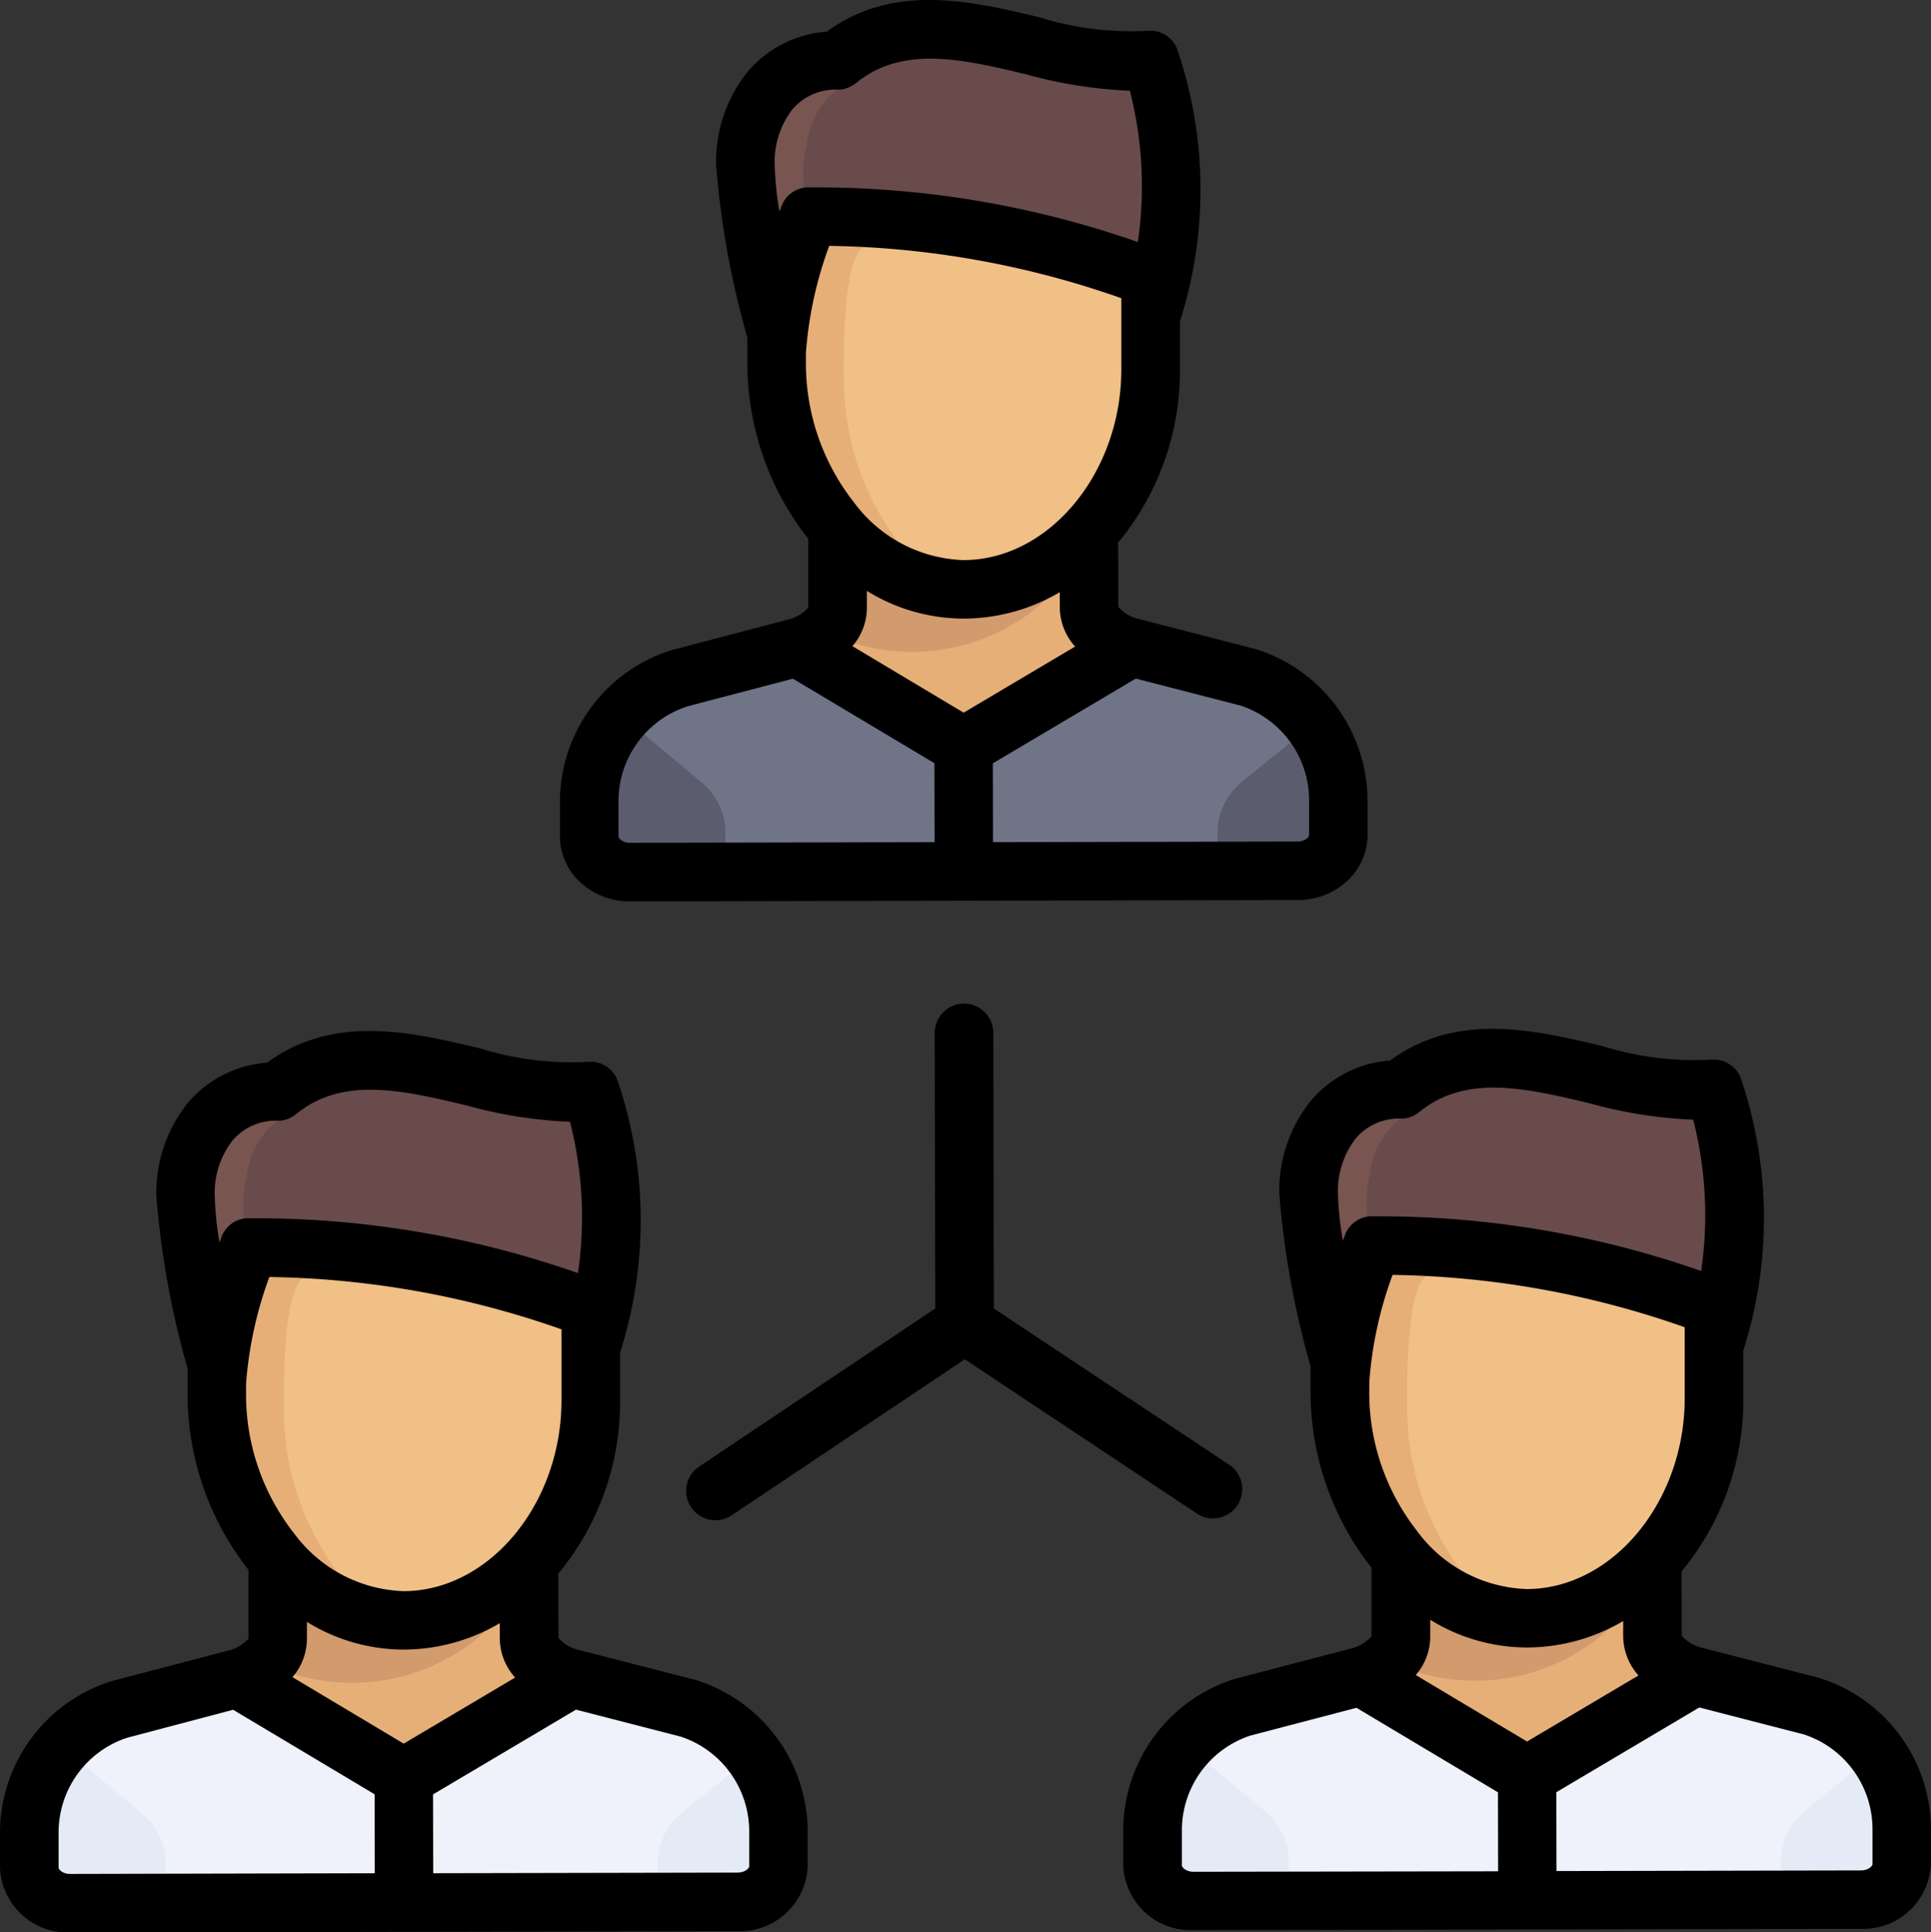 <svg xmlns="http://www.w3.org/2000/svg" viewBox="-6632.503 -8112 72.457 72.5">
  <rect x="-6632.503" y="-8112" width="72.457" height="72.5" fill="#333333" stroke="none"/>
  <defs>
    <style>
      .cls-1 {
        fill: #e6af78;
      }

      .cls-2 {
        fill: #d29b6e;
      }

      .cls-3 {
        fill: #785550;
      }

      .cls-4 {
        fill: #f0c087;
      }

      .cls-5 {
        fill: #eff2fa;
      }

      .cls-6 {
        fill: #e4eaf6;
      }

      .cls-7 {
        fill: #694b4b;
      }

      .cls-8 {
        fill: #707487;
      }

      .cls-9 {
        fill: #5b5d6e;
      }
    </style>
  </defs>
  <g id="collaboration" transform="translate(-6632.503 -8112)">
    <g id="Group_5296" data-name="Group 5296" transform="translate(9.009 58.622)">
      <path id="Path_7287" data-name="Path 7287" class="cls-1" d="M76.208,418.334c-.384-.11-1.586-.545-1.587-1.51l-.009-2.831-9.43.021,0,2.831c0,.851-.93,1.293-1.413,1.462l6.142,3.76Z" transform="translate(-63.771 -413.992)"/>
      <path id="Path_7288" data-name="Path 7288" class="cls-1" d="M74.62,419.617l-.008-2.37a7.467,7.467,0,0,1-9.883,3.315,2.941,2.941,0,0,1-.96.538l6.142,3.76,6.3-3.732C75.823,421.018,74.622,420.582,74.62,419.617Z" transform="translate(-63.77 -416.786)"/>
    </g>
    <path id="Path_7289" data-name="Path 7289" class="cls-2" d="M80.432,414.453v-.461l-9.43.021,0,2.831a1.225,1.225,0,0,1-.454.924,7.467,7.467,0,0,0,9.883-3.315Z" transform="translate(-60.581 -355.37)"/>
    <path id="Path_7290" data-name="Path 7290" class="cls-3" d="M64.492,282.076c-3.568.516-8.251-2.838-11.738.022-2.112,0-3.454,1.688-3.45,3.933a33.928,33.928,0,0,0,1.172,6.314l0,1.134a22.445,22.445,0,0,1,1.206-5.525,36.087,36.087,0,0,1,12.823,2.427v0c.129.051.241.1.336.136A14.9,14.9,0,0,0,64.492,282.076Z" transform="translate(-42.345 -241.149)"/>
    <path id="Path_7291" data-name="Path 7291" class="cls-4" d="M57.6,336.062c.008,4.383,3.1,8.471,7.018,8.464s7.026-3.885,7.018-8.268l-.006-3.294A36.082,36.082,0,0,0,58.8,330.537,22.429,22.429,0,0,0,57.6,336.062Z" transform="translate(-49.462 -283.732)"/>
    <path id="Path_7292" data-name="Path 7292" class="cls-1" d="M60.124,337.077c-.119-5.692.827-5.405.827-5.405a21.053,21.053,0,0,1,7.048.106,35.637,35.637,0,0,0-9.2-1.242,22.452,22.452,0,0,0-1.206,5.525c.008,4.068,2.67,7.879,6.186,8.4A10.192,10.192,0,0,1,60.124,337.077Z" transform="translate(-49.46 -283.732)"/>
    <path id="Path_7293" data-name="Path 7293" class="cls-5" d="M36.013,450.268a4.832,4.832,0,0,0-3.383-4.653l-4.381-1.129h0l-6.3,3.732-6.142-3.76c-.065.023-.123.041-.169.054l-4.376,1.145A4.832,4.832,0,0,0,7.9,450.324l0,1.264a1.444,1.444,0,0,0,1.532,1.337l25.054-.05a1.444,1.444,0,0,0,1.527-1.342Z" transform="translate(-6.803 -381.522)"/>
    <g id="Group_5297" data-name="Group 5297" transform="translate(1.098 65.525)">
      <path id="Path_7294" data-name="Path 7294" class="cls-6" d="M13.021,468.549V467.14a2.476,2.476,0,0,0-.9-1.892l-3-2.507A5.094,5.094,0,0,0,7.9,466.018l0,1.264a1.321,1.321,0,0,0,.781,1.165,1.776,1.776,0,0,0,.536.1h3.8Z" transform="translate(-7.903 -462.741)"/>
      <path id="Path_7295" data-name="Path 7295" class="cls-6" d="M178.9,469.119l0-1.264a5.1,5.1,0,0,0-.941-2.909l-2.7,2.195a2.476,2.476,0,0,0-.9,1.892v1.409h3.264A1.407,1.407,0,0,0,178.9,469.119Z" transform="translate(-150.784 -464.634)"/>
    </g>
    <path id="Path_7296" data-name="Path 7296" class="cls-7" d="M77.664,282.076a14.805,14.805,0,0,1-5.089-.691c-2.32-.534-4.676-.905-6.649.713h-.05c-.244.252.218.969.218.969a3.054,3.054,0,0,0-1.317,2.2,4.672,4.672,0,0,0,.144,2.691,36.1,36.1,0,0,1,12.758,2.427c.129.051.241.1.336.137A14.9,14.9,0,0,0,77.664,282.076Z" transform="translate(-55.516 -241.148)"/>
    <g id="Group_5298" data-name="Group 5298" transform="translate(30.017 19.941)">
      <path id="Path_7297" data-name="Path 7297" class="cls-1" d="M224.569,145.161c-.384-.11-1.586-.545-1.587-1.51l-.009-2.831-9.43.021,0,2.831c0,.851-.93,1.293-1.413,1.462l6.142,3.76Z" transform="translate(-212.132 -140.819)"/>
      <path id="Path_7298" data-name="Path 7298" class="cls-1" d="M222.982,146.444l-.008-2.37a7.467,7.467,0,0,1-9.883,3.315,2.945,2.945,0,0,1-.96.538l6.142,3.76,6.3-3.732C224.185,147.845,222.984,147.41,222.982,146.444Z" transform="translate(-212.132 -143.613)"/>
    </g>
    <path id="Path_7299" data-name="Path 7299" class="cls-2" d="M228.793,141.28v-.461l-9.429.021,0,2.831a1.225,1.225,0,0,1-.454.924,7.467,7.467,0,0,0,9.883-3.315Z" transform="translate(-187.933 -120.878)"/>
    <path id="Path_7300" data-name="Path 7300" class="cls-3" d="M212.853,8.9c-3.568.516-8.251-2.838-11.738.022-2.112,0-3.454,1.688-3.45,3.933a33.926,33.926,0,0,0,1.172,6.314l0,1.134a22.445,22.445,0,0,1,1.206-5.525,36.087,36.087,0,0,1,12.823,2.427v0c.129.051.241.1.336.137A14.9,14.9,0,0,0,212.853,8.9Z" transform="translate(-169.698 -6.657)"/>
    <path id="Path_7301" data-name="Path 7301" class="cls-4" d="M205.957,62.889c.008,4.383,3.1,8.471,7.018,8.464s7.026-3.885,7.018-8.268l-.006-3.294a36.08,36.08,0,0,0-12.823-2.427A22.427,22.427,0,0,0,205.957,62.889Z" transform="translate(-176.815 -49.24)"/>
    <path id="Path_7302" data-name="Path 7302" class="cls-1" d="M208.486,63.9c-.119-5.692.827-5.405.827-5.405a21.057,21.057,0,0,1,7.048.106,35.637,35.637,0,0,0-9.2-1.242,22.452,22.452,0,0,0-1.206,5.525c.008,4.068,2.67,7.879,6.186,8.4A10.192,10.192,0,0,1,208.486,63.9Z" transform="translate(-176.814 -49.24)"/>
    <path id="Path_7303" data-name="Path 7303" class="cls-8" d="M184.374,177.1a4.832,4.832,0,0,0-3.383-4.653l-4.381-1.129h0l-6.3,3.732-6.142-3.76c-.065.023-.123.041-.169.054l-4.376,1.145a4.832,4.832,0,0,0-3.366,4.666l0,1.264a1.444,1.444,0,0,0,1.532,1.336l25.054-.05a1.444,1.444,0,0,0,1.527-1.342Z" transform="translate(-134.156 -147.031)"/>
    <g id="Group_5299" data-name="Group 5299" transform="translate(22.106 26.844)">
      <path id="Path_7304" data-name="Path 7304" class="cls-9" d="M161.382,195.377v-1.409a2.476,2.476,0,0,0-.9-1.892l-3-2.506a5.094,5.094,0,0,0-1.213,3.277l0,1.264a1.321,1.321,0,0,0,.781,1.165,1.778,1.778,0,0,0,.536.1h3.8Z" transform="translate(-156.264 -189.569)"/>
      <path id="Path_7305" data-name="Path 7305" class="cls-9" d="M327.26,195.946l0-1.264a5.1,5.1,0,0,0-.941-2.909l-2.7,2.195a2.476,2.476,0,0,0-.9,1.892v1.409h3.265A1.407,1.407,0,0,0,327.26,195.946Z" transform="translate(-299.145 -191.461)"/>
    </g>
    <path id="Path_7306" data-name="Path 7306" class="cls-7" d="M226.025,8.9a14.806,14.806,0,0,1-5.089-.691c-2.32-.534-4.676-.905-6.649.713h-.05c-.244.252.218.969.218.969a3.054,3.054,0,0,0-1.317,2.2,4.672,4.672,0,0,0,.144,2.691,36.1,36.1,0,0,1,12.758,2.427c.129.051.241.1.336.137A14.9,14.9,0,0,0,226.025,8.9Z" transform="translate(-182.869 -6.657)"/>
    <g id="Group_5300" data-name="Group 5300" transform="translate(51.154 58.543)">
      <path id="Path_7307" data-name="Path 7307" class="cls-1" d="M373.844,417.774c-.384-.11-1.586-.545-1.587-1.51l-.009-2.831-9.43.021,0,2.831c0,.851-.93,1.293-1.413,1.462l6.142,3.76Z" transform="translate(-361.407 -413.432)"/>
      <path id="Path_7308" data-name="Path 7308" class="cls-1" d="M372.257,419.057l-.007-2.37A7.467,7.467,0,0,1,362.367,420a2.943,2.943,0,0,1-.96.538l6.142,3.76,6.3-3.732C373.46,420.458,372.259,420.023,372.257,419.057Z" transform="translate(-361.407 -416.226)"/>
    </g>
    <path id="Path_7309" data-name="Path 7309" class="cls-2" d="M378.068,413.893v-.461l-9.43.021,0,2.831a1.225,1.225,0,0,1-.454.924,7.467,7.467,0,0,0,9.883-3.315Z" transform="translate(-316.071 -354.889)"/>
    <path id="Path_7310" data-name="Path 7310" class="cls-3" d="M362.128,281.517c-3.568.516-8.251-2.838-11.738.022-2.112,0-3.454,1.688-3.45,3.933a33.932,33.932,0,0,0,1.172,6.314l0,1.134a22.447,22.447,0,0,1,1.206-5.525,36.087,36.087,0,0,1,12.823,2.427v0c.129.051.241.1.336.137A14.9,14.9,0,0,0,362.128,281.517Z" transform="translate(-297.835 -240.669)"/>
    <path id="Path_7311" data-name="Path 7311" class="cls-4" d="M355.233,335.5c.008,4.383,3.1,8.471,7.018,8.464s7.026-3.885,7.018-8.268l-.006-3.294a36.082,36.082,0,0,0-12.823-2.427A22.425,22.425,0,0,0,355.233,335.5Z" transform="translate(-304.953 -283.252)"/>
    <path id="Path_7312" data-name="Path 7312" class="cls-1" d="M357.762,336.517c-.119-5.692.827-5.405.827-5.405a21.058,21.058,0,0,1,7.048.106,35.636,35.636,0,0,0-9.2-1.242,22.449,22.449,0,0,0-1.206,5.525c.008,4.068,2.67,7.879,6.186,8.4A10.191,10.191,0,0,1,357.762,336.517Z" transform="translate(-304.952 -283.251)"/>
    <path id="Path_7313" data-name="Path 7313" class="cls-5" d="M333.649,449.708a4.832,4.832,0,0,0-3.383-4.653l-4.381-1.129h0l-6.3,3.732-6.142-3.76c-.065.023-.123.041-.169.054L308.9,445.1a4.832,4.832,0,0,0-3.366,4.666l0,1.264a1.444,1.444,0,0,0,1.532,1.336l25.054-.05a1.444,1.444,0,0,0,1.527-1.342Z" transform="translate(-262.293 -381.041)"/>
    <g id="Group_5301" data-name="Group 5301" transform="translate(43.243 65.446)">
      <path id="Path_7314" data-name="Path 7314" class="cls-6" d="M310.657,467.99v-1.409a2.477,2.477,0,0,0-.9-1.892l-3-2.506a5.094,5.094,0,0,0-1.213,3.277l0,1.264a1.321,1.321,0,0,0,.781,1.165,1.776,1.776,0,0,0,.536.1h3.8Z" transform="translate(-305.539 -462.182)"/>
      <path id="Path_7315" data-name="Path 7315" class="cls-6" d="M476.537,468.559l0-1.264a5.1,5.1,0,0,0-.941-2.909l-2.7,2.195a2.476,2.476,0,0,0-.9,1.892v1.409h3.265A1.407,1.407,0,0,0,476.537,468.559Z" transform="translate(-448.421 -464.074)"/>
    </g>
    <path id="Path_7316" data-name="Path 7316" class="cls-7" d="M375.3,281.517a14.808,14.808,0,0,1-5.089-.691c-2.32-.534-4.676-.905-6.649.713h-.05c-.244.252.218.969.218.969a3.054,3.054,0,0,0-1.317,2.2,4.672,4.672,0,0,0,.144,2.691,36.1,36.1,0,0,1,12.758,2.427c.129.051.241.1.336.137A14.9,14.9,0,0,0,375.3,281.517Z" transform="translate(-311.006 -240.669)"/>
    <path id="Path_7317" data-name="Path 7317" d="M182.167,284.83a1.1,1.1,0,0,0,1.522.3l8.746-5.854L201.2,285.1a1.1,1.1,0,0,0,1.214-1.829l-8.888-5.9-.019-10.339a1.1,1.1,0,0,0-1.1-1.1h0a1.1,1.1,0,0,0-1.1,1.1l.019,10.339-8.866,5.935A1.1,1.1,0,0,0,182.167,284.83Z" transform="translate(-156.234 -228.277)"/>
    <path id="Path_7318" data-name="Path 7318" d="M149.34,33.155a2.732,2.732,0,0,0,1.8.661h.005l12.5-.025h.056l12.5-.025A2.73,2.73,0,0,0,178,33.1a2.366,2.366,0,0,0,.819-1.774l0-1.264a5.972,5.972,0,0,0-4.187-5.709l-.02-.005-4.365-1.125a1.44,1.44,0,0,1-.78-.455l-.007-2.415.028-.032a10.087,10.087,0,0,0,2.29-6.48l0-1.778A16.3,16.3,0,0,0,171.663,1.8l-.006-.011c-.01-.022-.021-.042-.032-.063l-.019-.036c-.011-.018-.023-.036-.034-.054l-.026-.039c-.01-.014-.022-.028-.033-.042s-.023-.029-.035-.043l-.032-.033c-.014-.015-.028-.029-.043-.043l-.034-.029c-.016-.013-.031-.027-.047-.039l-.041-.029-.044-.03c-.018-.011-.036-.021-.054-.03l-.036-.02c-.022-.011-.044-.02-.067-.029l-.029-.012c-.024-.009-.048-.017-.073-.024l-.027-.008c-.023-.006-.047-.011-.071-.016l-.034-.007-.062-.008-.047-.005-.05,0h-.061l-.04,0-.071.007H170.5a11.549,11.549,0,0,1-3.99-.511c-2.568-.61-5.466-1.3-7.986.54a4.3,4.3,0,0,0-2.958,1.493A5.384,5.384,0,0,0,154.375,6.2h0a33.029,33.029,0,0,0,1.172,6.461l0,.987a10.664,10.664,0,0,0,2.285,6.564v0l0,2.58a1.461,1.461,0,0,1-.778.455L152.7,24.389l-.02.006a5.972,5.972,0,0,0-4.165,5.724l0,1.264A2.367,2.367,0,0,0,149.34,33.155Zm17.931-10.94,0,.556a2.217,2.217,0,0,0,.575,1.484l-4.183,2.48L159.49,24.24a2.206,2.206,0,0,0,.542-1.452v-.622a6.912,6.912,0,0,0,3.622,1.04h.013A7.144,7.144,0,0,0,167.271,22.215Zm9.354,7.849,0,1.264a.194.194,0,0,1-.073.121.548.548,0,0,1-.358.121l-11.429.023-.006-2.957,5.365-3.18,3.928,1.013A3.742,3.742,0,0,1,176.625,30.064ZM157.239,4.1a2.118,2.118,0,0,1,1.685-.741h.027c.027,0,.053,0,.08,0l.044-.006.063-.01.049-.012.055-.014.051-.018.05-.018.052-.024.045-.022c.019-.01.037-.022.056-.033l.037-.022c.023-.015.045-.032.067-.049l.02-.014c1.748-1.434,4-.9,6.388-.332a17.087,17.087,0,0,0,3.851.614h.041a14.469,14.469,0,0,1,.3,5.679,36.543,36.543,0,0,0-12.273-2.051h-.081c-.025,0-.05,0-.075,0l-.036,0-.061.009-.049.008-.041.01c-.022.006-.043.011-.065.018l-.021.008c-.027.009-.053.019-.079.03l-.012.006c-.028.012-.056.026-.082.04l-.024.014c-.022.013-.044.026-.065.04s-.034.025-.051.038l-.032.024c-.021.018-.042.037-.062.056l-.016.014c-.019.019-.036.039-.053.059l-.018.02c-.014.017-.026.034-.039.052l-.026.036c-.009.013-.017.028-.025.042s-.021.035-.031.054l-.016.033c-.011.022-.022.045-.031.068l0,.008c-.007.018-.038.1-.084.22a11.868,11.868,0,0,1-.178-1.742h0A3.206,3.206,0,0,1,157.239,4.1Zm.505,9.54v-.4h0a14.637,14.637,0,0,1,.875-4.019,34.437,34.437,0,0,1,10.961,1.964V11.9l0,1.942c.007,3.88-2.7,7.163-5.922,7.169h-.008a5.322,5.322,0,0,1-4.11-2.176A8.432,8.432,0,0,1,157.744,13.643Zm-4.48,12.867,3.995-1.046,5.307,3.17.006,2.963-11.43.023h0a.549.549,0,0,1-.357-.12.194.194,0,0,1-.074-.121l0-1.264A3.744,3.744,0,0,1,153.264,26.51Z" transform="translate(-127.504 0.003)"/>
    <path id="Path_7319" data-name="Path 7319" d="M26.272,297.528l-.02-.005L21.887,296.4a1.436,1.436,0,0,1-.779-.455l-.008-2.415.028-.032a10.087,10.087,0,0,0,2.29-6.48l0-1.778a16.3,16.3,0,0,0-.112-10.262l-.006-.011c-.01-.022-.021-.043-.032-.063l-.019-.036c-.011-.018-.022-.036-.034-.053s-.017-.027-.027-.04-.021-.027-.032-.041-.024-.03-.037-.044l-.029-.03c-.015-.016-.03-.031-.046-.046l-.029-.025c-.017-.015-.034-.029-.052-.043l-.035-.025-.051-.034-.047-.026-.043-.024-.06-.027-.035-.015c-.022-.008-.045-.015-.067-.022l-.033-.01-.067-.015-.038-.008-.059-.008-.049-.005-.049,0h-.062l-.04,0-.071.007h-.012a11.552,11.552,0,0,1-3.99-.511c-2.568-.61-5.466-1.3-7.986.54a4.3,4.3,0,0,0-2.957,1.493,5.383,5.383,0,0,0-1.194,3.521h0a33.028,33.028,0,0,0,1.172,6.461v.587h0v.4a10.664,10.664,0,0,0,2.285,6.565v0l0,2.58a1.462,1.462,0,0,1-.778.455l-4.361,1.141-.02.006A5.972,5.972,0,0,0,.151,303.3l0,1.265a2.54,2.54,0,0,0,2.626,2.432h.005l12.5-.025h.054l12.5-.025a2.54,2.54,0,0,0,2.622-2.442l0-1.264A5.972,5.972,0,0,0,26.272,297.528ZM15.3,299.911l-4.175-2.494a2.207,2.207,0,0,0,.542-1.452v-.622a6.913,6.913,0,0,0,3.622,1.04H15.3a7.143,7.143,0,0,0,3.605-.992l0,.557a2.217,2.217,0,0,0,.575,1.484ZM8.209,279.372h0a3.2,3.2,0,0,1,.669-2.092,2.118,2.118,0,0,1,1.685-.741h.025c.027,0,.055,0,.082,0l.042-.006.064-.01.048-.012.056-.014.05-.018.051-.019.052-.024.045-.022c.019-.01.037-.022.056-.033l.037-.022c.023-.015.045-.032.067-.049l.02-.014c1.748-1.434,4-.9,6.388-.332a17.089,17.089,0,0,0,3.851.614h.041a14.466,14.466,0,0,1,.3,5.679A36.542,36.542,0,0,0,9.562,280.2H9.481c-.025,0-.05,0-.074,0l-.037,0-.06.009-.05.008-.039.01-.066.018-.019.007c-.027.009-.055.019-.081.031l-.009,0c-.029.013-.058.027-.086.042l-.02.012c-.023.013-.046.027-.068.042s-.032.023-.047.035l-.036.027c-.021.017-.04.035-.059.054l-.018.017c-.018.018-.035.037-.052.057l-.02.022c-.013.016-.025.034-.038.051l-.027.037c-.009.013-.017.027-.025.041s-.022.036-.032.054l-.016.033c-.011.023-.022.045-.031.068l0,.008c-.007.018-.038.1-.084.22A11.92,11.92,0,0,1,8.209,279.372Zm1.174,7.448v-.4a14.646,14.646,0,0,1,.875-4.017,34.434,34.434,0,0,1,10.961,1.964v.712l0,1.942c.007,3.88-2.7,7.163-5.922,7.169h-.008a5.322,5.322,0,0,1-4.11-2.177A8.432,8.432,0,0,1,9.383,286.82ZM2.781,304.8h0c-.267,0-.431-.156-.431-.241l0-1.264a3.742,3.742,0,0,1,2.557-3.6L8.9,298.641l5.307,3.17.006,2.963Zm25.054-.05-11.429.023-.006-2.957,5.365-3.18,3.928,1.012a3.743,3.743,0,0,1,2.57,3.6l0,1.264C28.266,304.59,28.1,304.747,27.835,304.747Z" transform="translate(-0.151 -234.492)"/>
    <path id="Path_7320" data-name="Path 7320" d="M328.1,302.674a5.972,5.972,0,0,0-4.187-5.709l-.02-.005-4.365-1.125a1.437,1.437,0,0,1-.779-.455l-.008-2.415.028-.032a10.087,10.087,0,0,0,2.29-6.48l0-1.778a16.3,16.3,0,0,0-.112-10.262l-.005-.011c-.01-.022-.021-.043-.032-.064l-.019-.035c-.011-.019-.023-.037-.035-.055s-.016-.025-.025-.037-.023-.029-.035-.044-.022-.028-.034-.041-.022-.023-.033-.034-.027-.028-.042-.042l-.035-.03-.045-.037-.043-.03-.043-.029c-.018-.011-.037-.021-.056-.031l-.035-.019c-.022-.011-.045-.021-.068-.03l-.027-.012c-.024-.009-.049-.017-.074-.025l-.026-.008c-.023-.006-.047-.011-.071-.016l-.034-.007-.062-.008-.047-.005-.05,0H319.9l-.041,0c-.023,0-.047,0-.07.007h-.012a11.559,11.559,0,0,1-3.99-.511c-2.568-.61-5.466-1.3-7.986.54a4.3,4.3,0,0,0-2.958,1.493,5.384,5.384,0,0,0-1.194,3.521h0a33.022,33.022,0,0,0,1.172,6.461v.587h0v.4a10.664,10.664,0,0,0,2.285,6.565v0l0,2.58a1.462,1.462,0,0,1-.778.455L301.975,297l-.02.005a5.972,5.972,0,0,0-4.165,5.724l0,1.265a2.54,2.54,0,0,0,2.626,2.432h.006l12.5-.025h.055l12.5-.025a2.54,2.54,0,0,0,2.622-2.442Zm-15.156-3.325-4.175-2.494a2.207,2.207,0,0,0,.542-1.452v-.622a6.911,6.911,0,0,0,3.622,1.04h.013a7.142,7.142,0,0,0,3.605-.992l0,.557a2.217,2.217,0,0,0,.575,1.484Zm-7.094-20.539h0a3.2,3.2,0,0,1,.669-2.092,2.117,2.117,0,0,1,1.685-.741h.025c.027,0,.055,0,.082,0l.042-.006.064-.01.048-.012.056-.014.05-.018.051-.019.051-.024.045-.022c.019-.01.037-.022.056-.033l.037-.022c.023-.015.045-.032.066-.049l.02-.014c1.748-1.434,4-.9,6.388-.332a17.093,17.093,0,0,0,3.851.614h.041a14.471,14.471,0,0,1,.3,5.679,36.544,36.544,0,0,0-12.273-2.051h-.08c-.026,0-.052,0-.078,0l-.034,0-.064.01-.045.008-.045.012c-.02.005-.04.01-.06.016l-.027.01c-.025.009-.049.017-.072.027l-.021.01c-.025.011-.05.023-.074.036l-.033.021c-.018.011-.037.022-.055.034s-.038.028-.057.043l-.026.02c-.022.018-.043.038-.064.059l-.013.012c-.019.019-.037.04-.054.06l-.017.019c-.014.017-.026.035-.039.052l-.026.035c-.009.013-.017.027-.025.041s-.022.035-.031.054-.01.022-.016.033-.022.045-.031.068l0,.008c-.007.018-.038.1-.084.22A11.8,11.8,0,0,1,305.848,278.81Zm1.174,7.448v-.4a14.645,14.645,0,0,1,.874-4.017,34.443,34.443,0,0,1,10.961,1.964v.712l0,1.942c.007,3.88-2.7,7.163-5.922,7.169h-.009a5.322,5.322,0,0,1-4.11-2.176A8.431,8.431,0,0,1,307.022,286.258Zm-6.6,17.977h0c-.267,0-.431-.156-.431-.241l0-1.264a3.742,3.742,0,0,1,2.557-3.6l3.995-1.046,5.307,3.17.006,2.963Zm25.054-.05-11.429.023-.006-2.957,5.365-3.18,3.928,1.013a3.743,3.743,0,0,1,2.57,3.6l0,1.264C325.905,304.028,325.742,304.185,325.473,304.185Z" transform="translate(-255.644 -234.009)"/>
  </g>
</svg>
